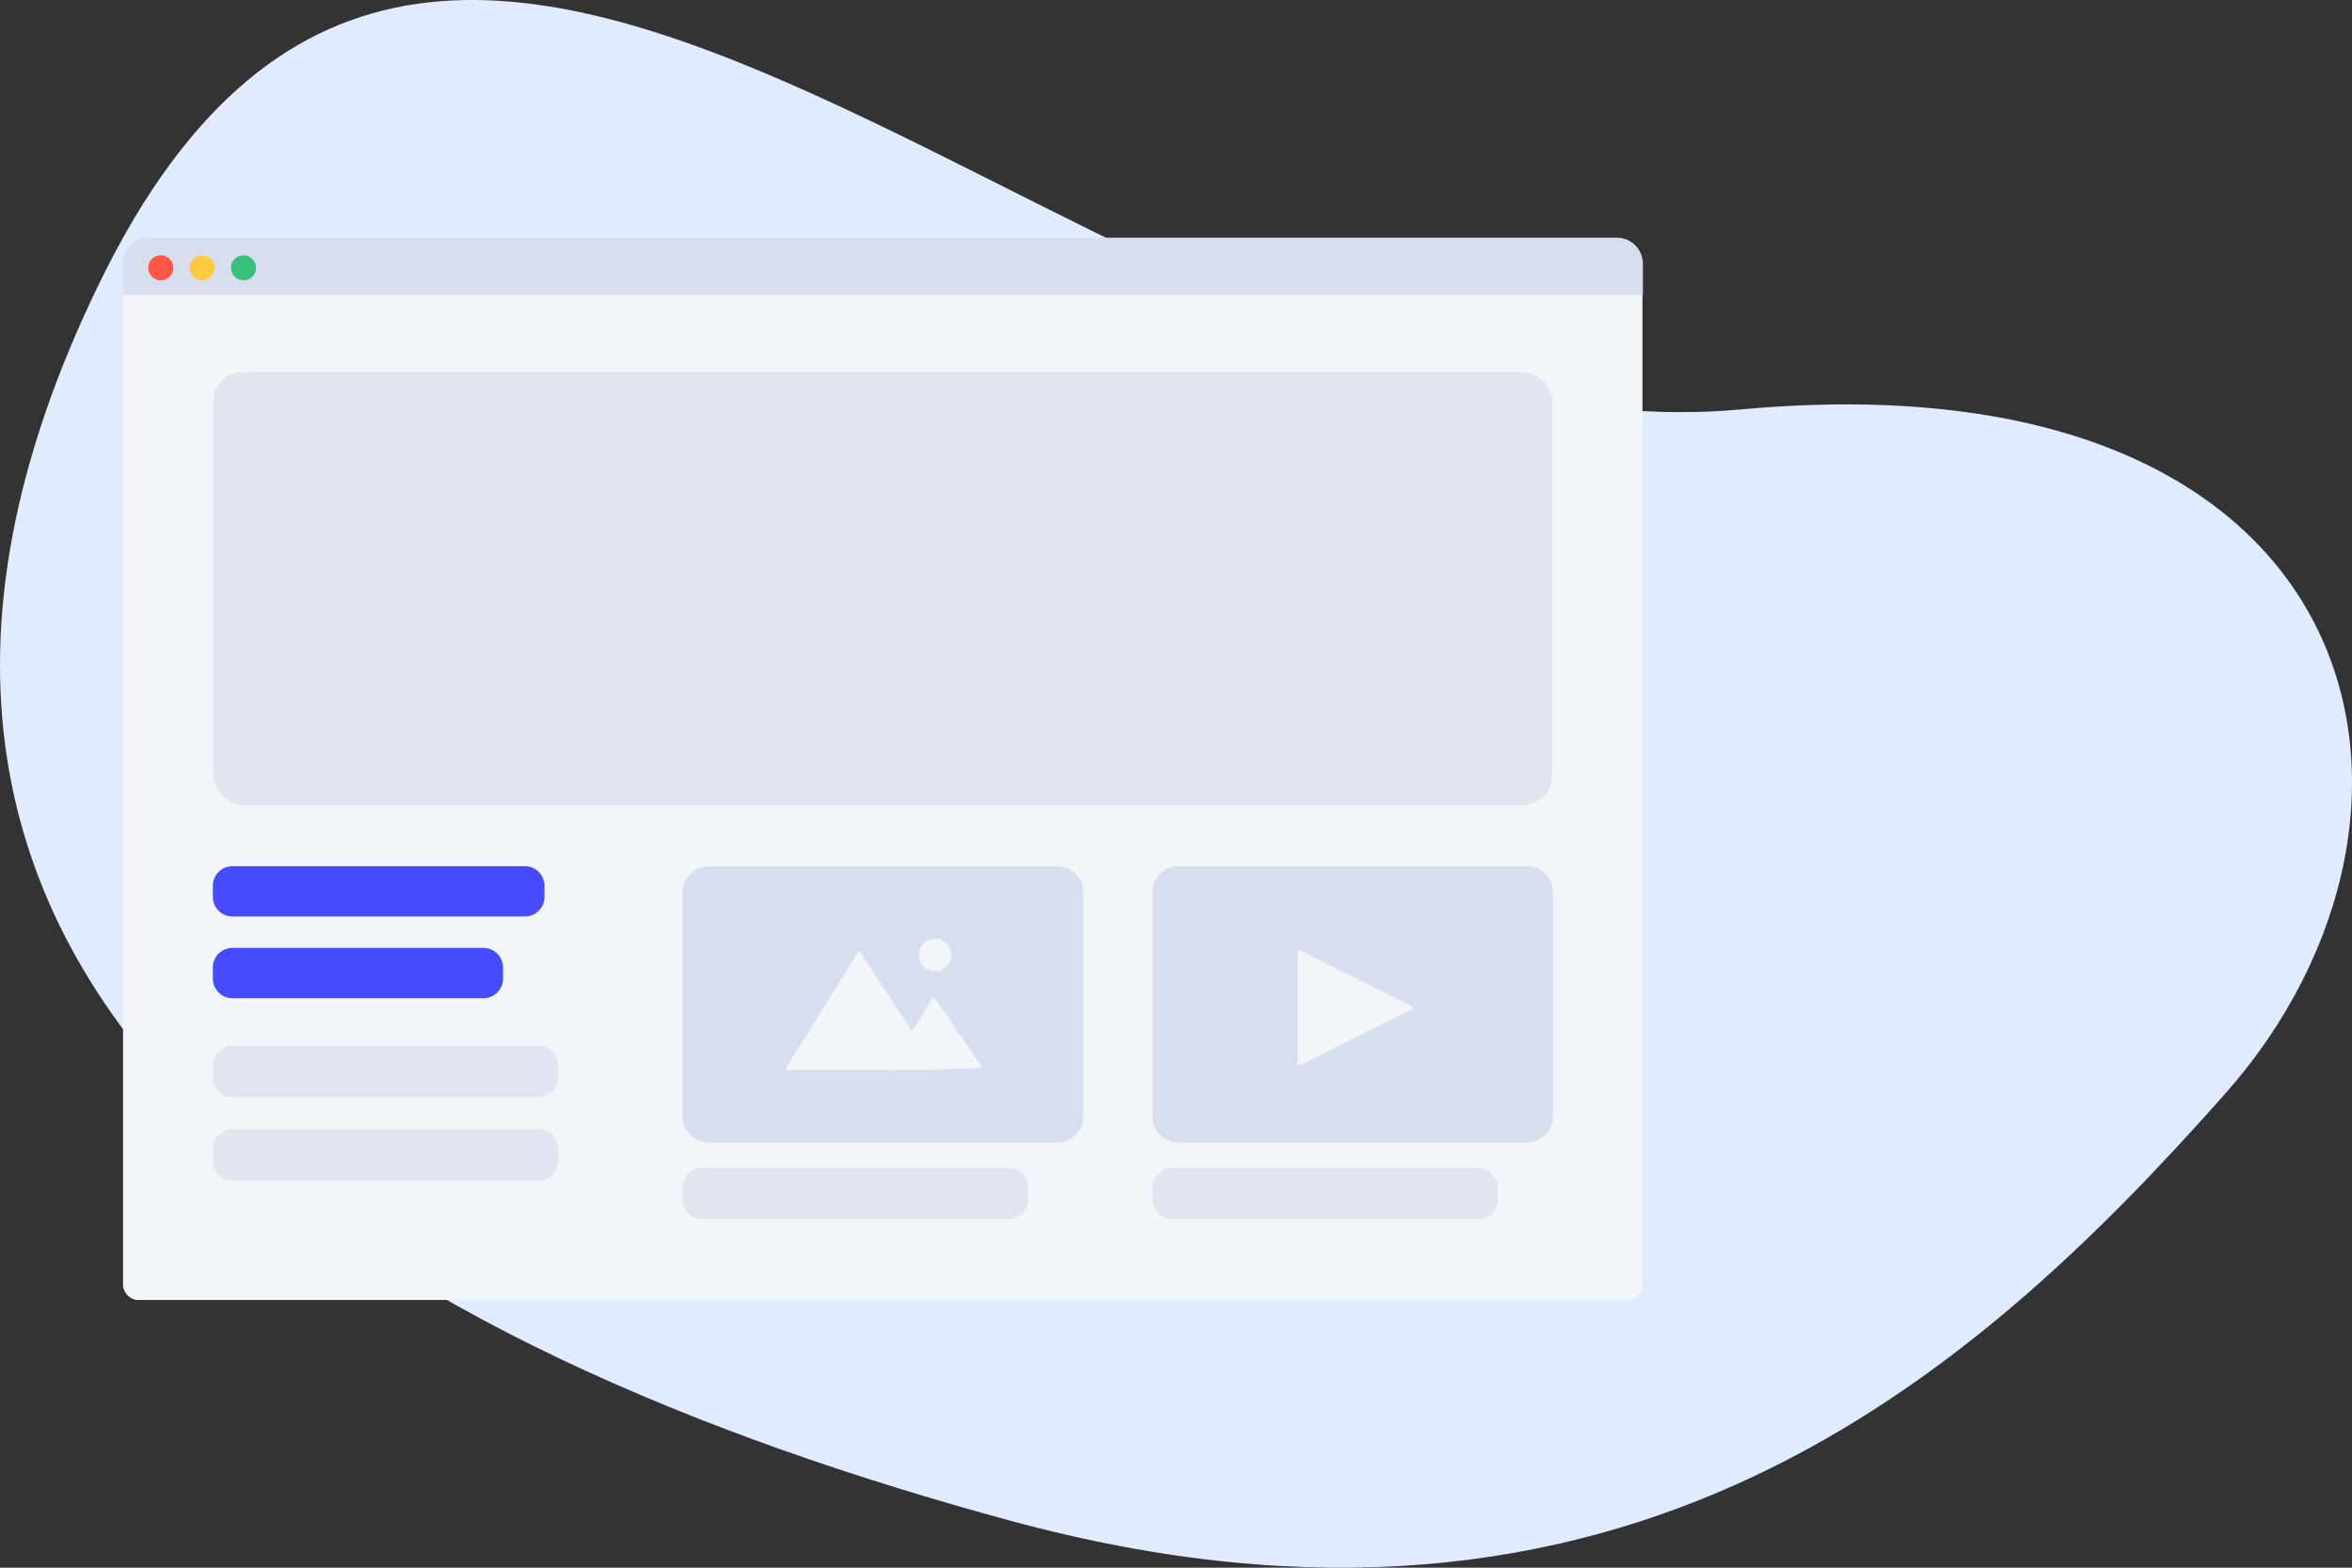 <svg xmlns="http://www.w3.org/2000/svg" width="1591.324" height="1060.893" viewBox="0 0 1591.324 1060.893">
  <rect x="0" y="0" width="1591.324" height="1060.893" fill="#333333" stroke="none"/>
  <g id="react-landingpage" transform="translate(-884.747 -31.282)">
    <path id="Path_5" data-name="Path 5" d="M869.686,406.436c239.957-489.95,681.356,126.259,1109.643,86.927S2477.541,764.32,2307.1,956.613s-406.028,401.452-821.2,288.917S629.728,896.386,869.686,406.436Z" transform="translate(83 -185)" fill="#dfebff"/>
    <g id="Group_2" data-name="Group 2" transform="translate(-122 -33.884)">
      <g id="Browser" transform="translate(1090 226)">
        <rect id="Background" width="1028" height="690" rx="10" transform="translate(0 28.884)" fill="#f2f6fb"/>
        <g id="Gallery-">
          <path id="Combined-Shape" d="M0,17.672A17.668,17.668,0,0,1,17.672,0h992.95a17.674,17.674,0,0,1,17.668,17.672v21.2H0ZM696.433,443.011a17.672,17.672,0,0,1,17.67-17.673H949.861a17.675,17.675,0,0,1,17.668,17.673V594.628A17.674,17.674,0,0,1,949.861,612.3H714.1a17.672,17.672,0,0,1-17.67-17.673Zm-317.834,0a17.672,17.672,0,0,1,17.669-17.673H632.023a17.672,17.672,0,0,1,17.669,17.673V594.628A17.672,17.672,0,0,1,632.023,612.3H396.267A17.672,17.672,0,0,1,378.6,594.628Z" fill="#d8deed"/>
          <circle id="Burron" cx="8.5" cy="8.5" r="8.5" transform="translate(17 11.884)" fill="#ff5645"/>
          <circle id="Burron-2" data-name="Burron" cx="8.5" cy="8.5" r="8.5" transform="translate(45 11.884)" fill="#ffcb3d"/>
          <circle id="Burron-3" data-name="Burron" cx="8.5" cy="8.5" r="8.5" transform="translate(73 11.884)" fill="#3abf7c"/>
        </g>
      </g>
      <g id="Video" transform="translate(1538.459 700.392)">
        <g id="Icons-_-Video" data-name="Icons-/-Video" transform="translate(0 0)">
          <g id="Group_1" data-name="Group 1">
            <path id="Combined-Shape-2" data-name="Combined-Shape" d="M424.2,47.591l-76.6,38.3a.884.884,0,0,1-1.278-.79V8.5a.883.883,0,0,1,1.278-.79l76.6,38.3a.884.884,0,0,1,0,1.58ZM74.93,88.8l-5.731.064.041-.064H1.252c-.975,0-1.346-.674-.827-1.5L48.87,9.625a1.05,1.05,0,0,1,1.913-.03L85.526,62.634,99.167,40.719a1.072,1.072,0,0,1,1.939-.041L132.4,86.061c.556.806.22,1.483-.755,1.513l-29.7.918-.3,0,.18.3H74.93Zm26.253-66.725a11.019,11.019,0,1,1,10.941-11.019A10.98,10.98,0,0,1,101.183,22.074Z" transform="translate(-0.191 -0.036)" fill="#f2f6fb"/>
          </g>
        </g>
      </g>
      <rect id="Mask" width="906" height="293" rx="20" transform="translate(1151 316.884)" fill="#e1e5f0"/>
      <path id="Combined-Shape-3" data-name="Combined-Shape" d="M399.868,701.627h207.2a13.251,13.251,0,0,1,13.251,13.251v8.272A13.252,13.252,0,0,1,607.068,736.4h-207.2a13.251,13.251,0,0,1-13.251-13.251v-8.272A13.25,13.25,0,0,1,399.868,701.627Zm317.835,0H924.9a13.247,13.247,0,0,1,13.251,13.251v8.272A13.248,13.248,0,0,1,924.9,736.4H717.7a13.252,13.252,0,0,1-13.251-13.251v-8.272A13.251,13.251,0,0,1,717.7,701.627ZM82.033,619.036h207.2a13.251,13.251,0,0,1,13.251,13.251v8.273a13.251,13.251,0,0,1-13.251,13.251H82.033A13.251,13.251,0,0,1,68.782,640.56v-8.273A13.251,13.251,0,0,1,82.033,619.036Zm0,56.509h207.2A13.251,13.251,0,0,1,302.484,688.8v8.273a13.251,13.251,0,0,1-13.251,13.251H82.033A13.251,13.251,0,0,1,68.782,697.07V688.8A13.251,13.251,0,0,1,82.033,675.545Z" transform="translate(1081.981 153.827)" fill="#e1e5f0"/>
      <path id="Text" d="M82.033,481.473H279.884a13.25,13.25,0,0,1,13.251,13.251v7.524A13.25,13.25,0,0,1,279.884,515.5H82.033a13.251,13.251,0,0,1-13.251-13.251v-7.524A13.251,13.251,0,0,1,82.033,481.473Zm0,55.294H251.841a13.251,13.251,0,0,1,13.251,13.251v7.525a13.251,13.251,0,0,1-13.251,13.251H82.033a13.251,13.251,0,0,1-13.251-13.251v-7.525A13.251,13.251,0,0,1,82.033,536.767Z" transform="translate(1081.981 169.866)" fill="#474bff"/>
    </g>
  </g>
</svg>
